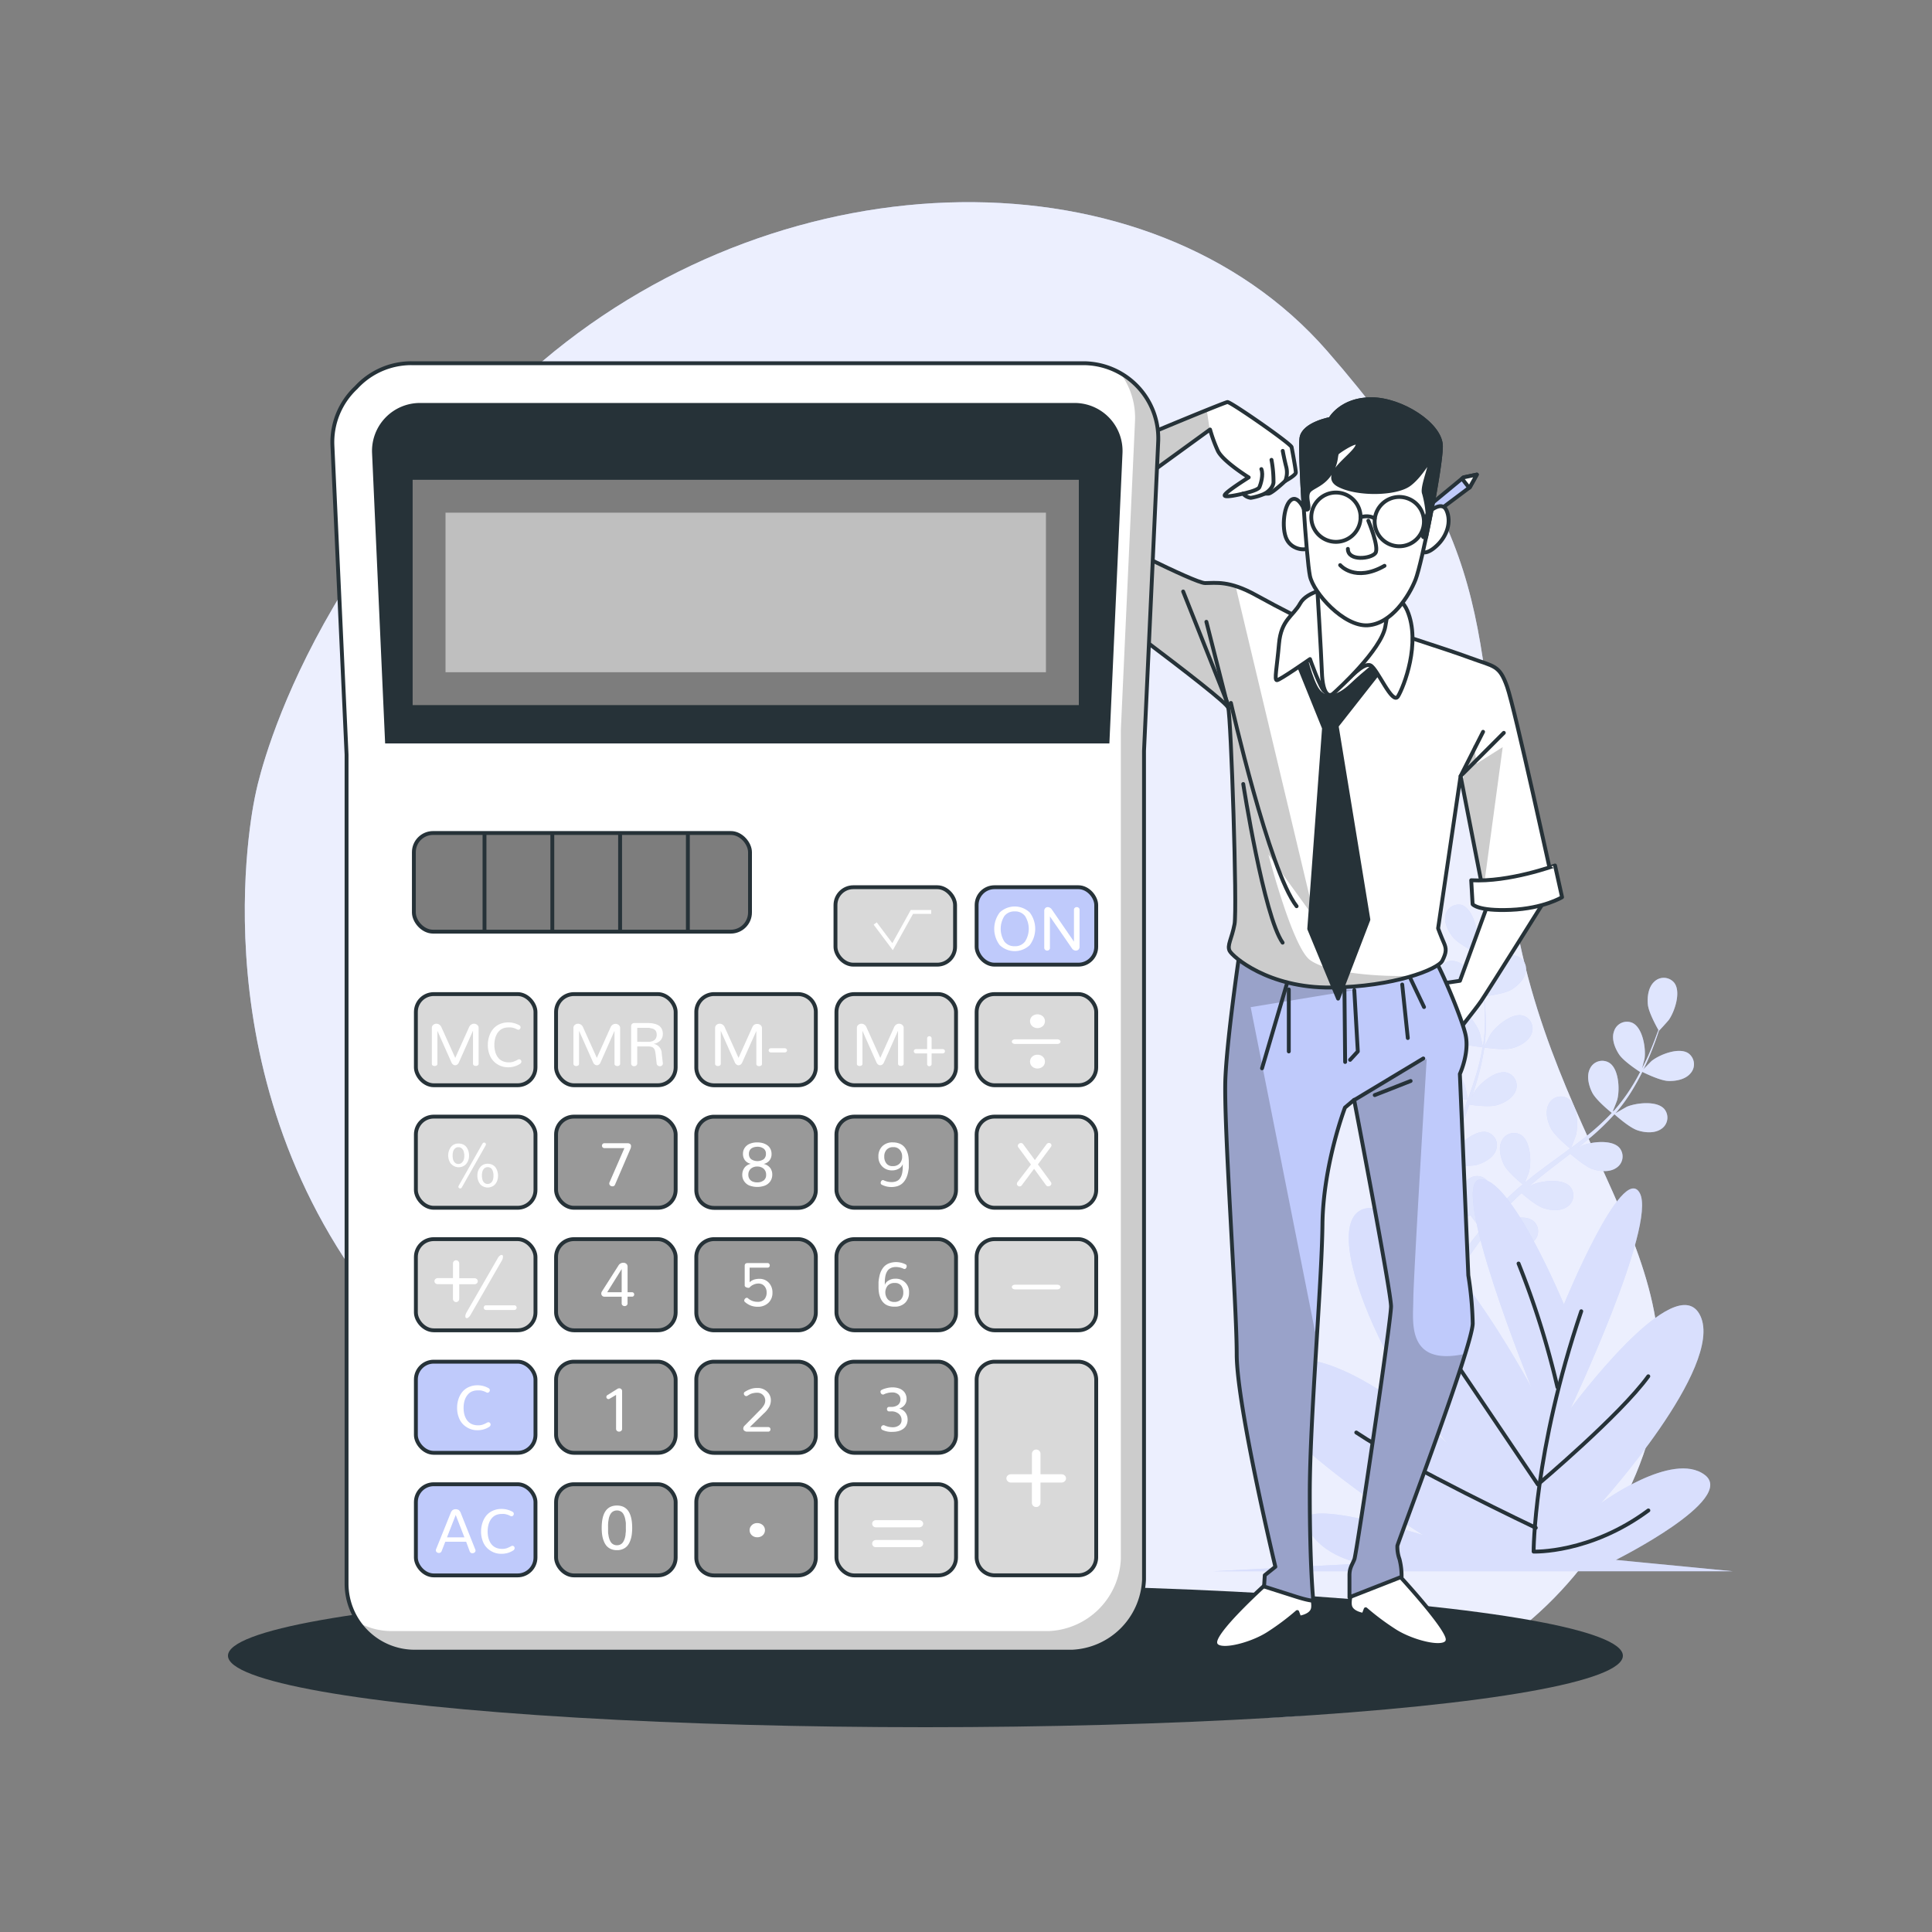 <svg xmlns="http://www.w3.org/2000/svg" xmlns:xlink="http://www.w3.org/1999/xlink" viewBox="0 0 500 500"><rect x="0" y="0" width="500" height="500" fill="#808080" stroke="none"/><defs><clipPath id="freepik--clip-path--inject-10"><path d="M321.14,244.22s-3.46,23-4,34.63,2.92,58.33,2.92,71.63,10,55,10,55l-2.74,2.19-.18,2.91,8,2.55c4,1.28,4.74,1.1,4.74,1.1s-.91-8.57-.91-27.71,3.1-54.13,3.28-69.63,5.83-30.25,5.83-30.25l2.37-2S360,334.26,360,338.09s-8.93,64-9.48,65.43-1.28,2.19-1.28,4.2v5.65l13.49-5.29a17.43,17.43,0,0,0-.54-4.56,9.32,9.32,0,0,1-.55-3.46c0-.55,19.5-51.76,19.5-57.6A88.67,88.67,0,0,0,380,330.07l-2.19-52.13s2.55-5.47,1.46-10.21-7.11-18.77-8.2-19.68S332.26,254.06,321.14,244.22Z" style="fill:#BFCAFB;stroke:#263238;stroke-linecap:round;stroke-linejoin:round"></path></clipPath><clipPath id="freepik--clip-path-2--inject-10"><path d="M266.83,141.05s-7.66-9.48-7.66-11.3,57.6-25.7,58.51-25.7,16.41,10.75,16.59,11.67,1.09,5.83,1.09,6.56-2.73,2.18-2.73,2.18-3.47,3.29-4.38,3.29h-.91a14.8,14.8,0,0,1-3.64,1.09,3.11,3.11,0,0,1-2-1.09s-5.1,1.27-4.74.36,6.2-4.56,6.2-4.56-6.74-4.19-8-6.92a37.58,37.58,0,0,1-2-5.47L277.58,137Z" style="fill:#fff;stroke:#263238;stroke-linecap:round;stroke-linejoin:round"></path></clipPath><clipPath id="freepik--clip-path-3--inject-10"><path d="M337.55,160.55S331.9,157.82,325,154s-10.39-3.1-13.12-3.1-26.8-12.39-26.8-12.39L274.3,149.44s42.83,31.35,43.56,33.72,2.37,52.13,1.64,56-2,5.47-1.27,6.93,10,9.66,26.25,9.48,27.7-4.74,28.79-6.93,1.1-3.1.37-4.74-1.46-3.64-1.46-3.64L378,200.84l5.84,29.89s2.91,1.64,9.11.55,8.93-2.74,8.93-2.74-9.84-45.2-11.85-50.85-3.28-5.11-9.66-7.47-23.15-7.66-23.15-7.66Z" style="fill:#fff;stroke:#263238;stroke-linecap:round;stroke-linejoin:round"></path></clipPath><clipPath id="freepik--clip-path-4--inject-10"><path d="M280.33,94H106.45a19.35,19.35,0,0,0-14.3,6.3,19.36,19.36,0,0,0-6.12,15l3.66,80V409.83a17.62,17.62,0,0,0,17.62,17.62H277.44a19.49,19.49,0,0,0,18.63-18.63V194.34l3.67-80A19.43,19.43,0,0,0,280.33,94Z" style="fill:#fff;stroke:#263238;stroke-miterlimit:10"></path></clipPath></defs><g id="freepik--background-simple--inject-10"><path d="M66.14,205.47s-16,68.58,28.65,128.33,122.64,83,185.27,103.45,121.31-3.16,143.32-55.8-22.45-81-32.25-149.75-2-88.56-47.7-140.91-139.55-51.1-203,2.65S66.14,205.47,66.14,205.47Z" style="fill:#BFCAFB"></path><path d="M66.14,205.47s-16,68.58,28.65,128.33,122.64,83,185.27,103.45,121.31-3.16,143.32-55.8-22.45-81-32.25-149.75-2-88.56-47.7-140.91-139.55-51.1-203,2.65S66.14,205.47,66.14,205.47Z" style="fill:#fff;opacity:0.7"></path></g><g id="freepik--Floor--inject-10"><ellipse cx="239.5" cy="428.5" rx="180.5" ry="18.5" style="fill:#263238"></ellipse></g><g id="freepik--Plants--inject-10"><path d="M384,257.87c-.06,0,.65-3.52.72-3.73.82-2.51,3.87-6.89,6.82-6.88a3.49,3.49,0,0,1,3.36,4c-.21,2.08-2.08,3.85-3.76,4.87C389.17,257.3,384,257.87,384,257.87Z" style="fill:#BFCAFB"></path><path d="M378.29,234.2c2.78,1,4.16,6.14,4.07,8.78,0,.23-.53,3.78-.58,3.75l0,0c.22.81.45,1.68.69,2.64.41,1.77.87,3.78,1.22,6a63.19,63.19,0,0,1,.78,7.21,45.46,45.46,0,0,1-.27,8.1.44.44,0,0,1,0,.1c.37-.79,1.46-2.95,1.56-3.11,1.45-2.2,5.54-5.62,8.39-4.83a3.5,3.5,0,0,1,2.19,4.72c-.75,1.94-3,3.16-4.91,3.7-2.14.61-6.9-.11-7.28-.17a62.75,62.75,0,0,1-1.76,8.07q-.66,2.33-1.43,4.63c.33-.67.64-1.26.69-1.34,1.45-2.21,5.54-5.62,8.39-4.84a3.5,3.5,0,0,1,2.2,4.72c-.76,1.95-3,3.16-4.92,3.7s-6,0-7.07-.14c-.21.59-.4,1.18-.6,1.77-1,2.82-2,5.64-2.85,8.42-.31,1-.58,2-.86,2.94.3-.59.56-1.09.61-1.16,1.45-2.2,5.54-5.62,8.39-4.83a3.49,3.49,0,0,1,2.19,4.72c-.75,1.94-3,3.16-4.91,3.7s-5.6.06-6.89-.12c-.25,1-.5,2-.7,3-.12.68-.28,1.32-.36,2s-.19,1.36-.28,2c-.14,1.3-.28,2.63-.38,3.89-.08.88-.13,1.72-.19,2.56.3-1,.92-2.89,1-3a13.56,13.56,0,0,1,4.53-5.15,3.8,3.8,0,0,1,.38-.68,3.5,3.5,0,0,1,5.14-.8c2.24,1.93,1.68,7.23.65,9.66-.06.15-.89,1.63-1.43,2.55.4-.49.78-1,1.2-1.48.82-1,1.67-2,2.58-3.05l1.38-1.5c.45-.51,1-1,1.49-1.49,1.19-1.14,2.44-2.25,3.73-3.33-.88-.72-4-3.32-4.85-5.09s-1.52-4.25-.6-6.12a3.5,3.5,0,0,1,5-1.58c2.5,1.57,2.75,6.9,2.1,9.46,0,.15-.71,1.94-1.1,2.91.78-.64,1.55-1.29,2.36-1.92,2.34-1.8,4.76-3.56,7.17-5.32.74-.54,1.46-1.08,2.19-1.63-.31-.25-4-3.27-5-5.25-.88-1.76-1.51-4.25-.59-6.12a3.49,3.49,0,0,1,5-1.57c2.5,1.57,2.76,6.89,2.11,9.45-.05.19-1,2.75-1.3,3.39,1.61-1.19,3.2-2.4,4.72-3.66a59.81,59.81,0,0,0,5.85-5.44c-.15-.12-4.06-3.25-5.07-5.28-.89-1.76-1.52-4.25-.6-6.12a3.49,3.49,0,0,1,5-1.58c2.51,1.57,2.76,6.9,2.11,9.46,0,.16-.78,2.12-1.15,3l.14.09a45.75,45.75,0,0,0,4.8-6.44c.79-1.25,1.47-2.49,2.11-3.71-.79-.51-4.36-2.87-5.48-4.6s-2-4.06-1.26-6a3.5,3.5,0,0,1,4.76-2.11c2.66,1.29,3.49,6.55,3.13,9.17,0,.14-.38,1.56-.66,2.59.28-.55.58-1.12.83-1.65,1-2,1.74-3.92,2.41-5.61.37-1,.68-1.84,1-2.67-.51-.9-2.53-4.56-2.73-6.57s.12-4.52,1.66-5.93a3.5,3.5,0,0,1,5.19.32c1.77,2.37.08,7.43-1.44,9.58-.13.19-2.53,2.86-2.56,2.81l0,0c-.26.8-.55,1.65-.88,2.58-.63,1.71-1.36,3.63-2.29,5.67a62,62,0,0,1-3.32,6.44,45.37,45.37,0,0,1-4.7,6.61.23.23,0,0,1-.07.07c.74-.45,2.84-1.65,3-1.73,2.42-1,7.72-1.62,9.66.6a3.5,3.5,0,0,1-.77,5.15c-1.71,1.2-4.27,1-6.14.37-2.12-.67-5.7-3.9-6-4.16a62.27,62.27,0,0,1-5.92,5.77c-1.22,1-2.48,2.06-3.75,3.07.65-.37,1.23-.7,1.32-.74,2.42-1,7.72-1.63,9.66.6a3.49,3.49,0,0,1-.77,5.14c-1.7,1.21-4.26,1-6.14.38s-5-3.3-5.83-4l-1.47,1.14c-2.37,1.82-4.75,3.62-7,5.46-.8.65-1.57,1.31-2.34,2l1.15-.64c2.42-1,7.72-1.63,9.66.6a3.51,3.51,0,0,1-.77,5.15c-1.7,1.2-4.26,1-6.14.37s-4.71-3-5.68-3.89c-.77.7-1.54,1.41-2.25,2.13-.47.5-1,.95-1.41,1.47l-1.35,1.53c-.83,1-1.68,2-2.46,3-.55.69-1.06,1.36-1.57,2,.79-.65,2.36-1.9,2.51-2,2.23-1.4,7.38-2.78,9.64-.87a3.49,3.49,0,0,1,0,5.2c-1.5,1.45-4.06,1.6-6,1.3-2.14-.34-6-2.86-6.51-3.18-.84,1.11-1.66,2.2-2.41,3.25-2.61,3.61-4.65,6.71-6,8.9-.05.08-.1.15-.14.23l-1.81-.88.28-.43c1.46-2.19,3.59-5.28,6.3-8.86.86-1.14,1.8-2.34,2.77-3.56a37.52,37.52,0,0,1-2.81-3.47c-2.07.81-6.39.85-6.95.85-.09,1.39-.17,2.75-.22,4-.19,4.45-.17,8.17-.13,10.76,0,.11,0,.2,0,.3l-2-1c0-2.58.1-6.07.36-10.19.09-1.42.21-2.94.35-4.49-.55-.14-5.05-1.29-6.75-2.65-1.54-1.23-3.16-3.22-3.1-5.31a3.5,3.5,0,0,1,3.85-3.51c2.93.38,5.39,5.11,5.87,7.7,0,.16.15,1.85.21,2.92.06-.63.11-1.25.18-1.9.13-1.29.3-2.58.47-4l.33-2c.1-.67.28-1.37.42-2.07.36-1.6.8-3.21,1.27-4.82-1.13-.12-5.14-.59-6.85-1.58s-3.61-2.71-3.87-4.78a3.5,3.5,0,0,1,3.27-4.05c2.95-.07,6.1,4.23,7,6.73.05.15.47,2,.69,3,.29-1,.58-1.93.91-2.9.95-2.79,2-5.59,3-8.39.32-.86.62-1.71.93-2.57-.4,0-5.18-.49-7.1-1.6-1.71-1-3.61-2.71-3.87-4.78a3.49,3.49,0,0,1,3.27-4.05c2.95-.07,6.1,4.23,7,6.72.06.19.67,2.87.79,3.55.68-1.88,1.34-3.77,1.92-5.66a62.47,62.47,0,0,0,1.88-7.76c-.19,0-5.18-.48-7.15-1.61-1.71-1-3.61-2.71-3.87-4.78a3.5,3.5,0,0,1,3.27-4.05c2.95-.07,6.1,4.23,7,6.73.06.16.52,2.2.72,3.17h.17a45.13,45.13,0,0,0,.44-8c0-1.48-.14-2.89-.28-4.26-.94,0-5.22,0-7.11-.81s-3.89-2.3-4.37-4.33a3.49,3.49,0,0,1,2.8-4.38c2.93-.39,6.53,3.54,7.67,5.92.06.13.55,1.51.88,2.53-.07-.62-.13-1.26-.21-1.85-.3-2.21-.71-4.22-1.09-6-.22-1-.45-1.92-.66-2.76-.93-.47-4.63-2.41-5.9-4s-2.4-3.83-1.89-5.86A3.49,3.49,0,0,1,378.29,234.2Z" style="fill:#BFCAFB"></path><path d="M431.71,279.75c-2.32-.1-6.93-2.47-6.93-2.47s2.48-2.56,2.66-2.71c2.06-1.64,7-3.61,9.48-2a3.5,3.5,0,0,1,.61,5.17C436.21,279.38,433.68,279.83,431.71,279.75Z" style="fill:#BFCAFB"></path><g style="opacity:0.5"><path d="M384,257.87c-.06,0,.65-3.52.72-3.73.82-2.51,3.87-6.89,6.82-6.88a3.49,3.49,0,0,1,3.36,4c-.21,2.08-2.08,3.85-3.76,4.87C389.17,257.3,384,257.87,384,257.87Z" style="fill:#fff"></path><path d="M378.29,234.2c2.78,1,4.16,6.14,4.07,8.78,0,.23-.53,3.78-.58,3.75l0,0c.22.81.45,1.68.69,2.64.41,1.77.87,3.78,1.22,6a63.19,63.19,0,0,1,.78,7.21,45.46,45.46,0,0,1-.27,8.1.44.44,0,0,1,0,.1c.37-.79,1.46-2.95,1.56-3.11,1.45-2.2,5.54-5.62,8.39-4.83a3.5,3.5,0,0,1,2.19,4.72c-.75,1.94-3,3.16-4.91,3.7-2.14.61-6.9-.11-7.28-.17a62.75,62.75,0,0,1-1.76,8.07q-.66,2.33-1.43,4.63c.33-.67.64-1.26.69-1.34,1.45-2.21,5.54-5.62,8.39-4.84a3.5,3.5,0,0,1,2.2,4.72c-.76,1.95-3,3.16-4.92,3.7s-6,0-7.07-.14c-.21.59-.4,1.18-.6,1.77-1,2.82-2,5.64-2.85,8.42-.31,1-.58,2-.86,2.94.3-.59.56-1.09.61-1.16,1.45-2.2,5.54-5.62,8.39-4.83a3.49,3.49,0,0,1,2.19,4.72c-.75,1.94-3,3.16-4.91,3.7s-5.6.06-6.89-.12c-.25,1-.5,2-.7,3-.12.68-.28,1.32-.36,2s-.19,1.36-.28,2c-.14,1.3-.28,2.63-.38,3.89-.08.88-.13,1.72-.19,2.56.3-1,.92-2.89,1-3a13.56,13.56,0,0,1,4.53-5.15,3.8,3.8,0,0,1,.38-.68,3.5,3.5,0,0,1,5.14-.8c2.24,1.93,1.68,7.23.65,9.66-.06.15-.89,1.63-1.43,2.55.4-.49.78-1,1.2-1.48.82-1,1.67-2,2.58-3.05l1.38-1.5c.45-.51,1-1,1.49-1.49,1.19-1.14,2.44-2.25,3.73-3.33-.88-.72-4-3.32-4.85-5.09s-1.52-4.25-.6-6.12a3.5,3.5,0,0,1,5-1.58c2.5,1.57,2.75,6.9,2.1,9.46,0,.15-.71,1.94-1.1,2.91.78-.64,1.55-1.29,2.36-1.92,2.34-1.8,4.76-3.56,7.17-5.32.74-.54,1.46-1.08,2.19-1.63-.31-.25-4-3.27-5-5.25-.88-1.76-1.51-4.25-.59-6.12a3.49,3.49,0,0,1,5-1.57c2.5,1.57,2.76,6.89,2.11,9.45-.05.19-1,2.75-1.3,3.39,1.61-1.19,3.2-2.4,4.72-3.66a59.81,59.81,0,0,0,5.85-5.44c-.15-.12-4.06-3.25-5.07-5.28-.89-1.76-1.52-4.25-.6-6.12a3.49,3.49,0,0,1,5-1.58c2.51,1.57,2.76,6.9,2.11,9.46,0,.16-.78,2.12-1.15,3l.14.09a45.75,45.75,0,0,0,4.8-6.44c.79-1.25,1.47-2.49,2.11-3.71-.79-.51-4.36-2.87-5.48-4.6s-2-4.06-1.26-6a3.5,3.5,0,0,1,4.76-2.11c2.66,1.29,3.49,6.55,3.13,9.17,0,.14-.38,1.56-.66,2.59.28-.55.58-1.12.83-1.65,1-2,1.74-3.92,2.41-5.61.37-1,.68-1.84,1-2.67-.51-.9-2.53-4.56-2.73-6.57s.12-4.52,1.66-5.93a3.5,3.5,0,0,1,5.19.32c1.77,2.37.08,7.43-1.44,9.58-.13.19-2.53,2.86-2.56,2.81l0,0c-.26.8-.55,1.65-.88,2.58-.63,1.71-1.36,3.63-2.29,5.67a62,62,0,0,1-3.32,6.44,45.37,45.37,0,0,1-4.7,6.61.23.23,0,0,1-.07.07c.74-.45,2.84-1.65,3-1.73,2.42-1,7.72-1.62,9.66.6a3.5,3.5,0,0,1-.77,5.15c-1.71,1.2-4.27,1-6.14.37-2.12-.67-5.7-3.9-6-4.16a62.27,62.27,0,0,1-5.92,5.77c-1.22,1-2.48,2.06-3.75,3.07.65-.37,1.23-.7,1.32-.74,2.42-1,7.72-1.63,9.66.6a3.49,3.49,0,0,1-.77,5.14c-1.7,1.21-4.26,1-6.14.38s-5-3.3-5.83-4l-1.47,1.14c-2.37,1.82-4.75,3.62-7,5.46-.8.65-1.57,1.31-2.34,2l1.15-.64c2.42-1,7.72-1.63,9.66.6a3.51,3.51,0,0,1-.77,5.15c-1.7,1.2-4.26,1-6.14.37s-4.71-3-5.68-3.89c-.77.7-1.54,1.41-2.25,2.13-.47.5-1,.95-1.41,1.47l-1.35,1.53c-.83,1-1.68,2-2.46,3-.55.69-1.06,1.36-1.57,2,.79-.65,2.36-1.9,2.51-2,2.23-1.4,7.38-2.78,9.64-.87a3.49,3.49,0,0,1,0,5.2c-1.5,1.45-4.06,1.6-6,1.3-2.14-.34-6-2.86-6.51-3.18-.84,1.11-1.66,2.2-2.41,3.25-2.61,3.61-4.65,6.71-6,8.9-.05.08-.1.15-.14.23l-1.81-.88.28-.43c1.46-2.19,3.59-5.28,6.3-8.86.86-1.14,1.8-2.34,2.77-3.56a37.52,37.52,0,0,1-2.81-3.47c-2.07.81-6.39.85-6.95.85-.09,1.39-.17,2.75-.22,4-.19,4.45-.17,8.17-.13,10.76,0,.11,0,.2,0,.3l-2-1c0-2.58.1-6.07.36-10.19.09-1.42.21-2.94.35-4.49-.55-.14-5.05-1.29-6.75-2.65-1.54-1.23-3.16-3.22-3.1-5.31a3.5,3.5,0,0,1,3.85-3.51c2.93.38,5.39,5.11,5.87,7.7,0,.16.15,1.85.21,2.92.06-.63.11-1.25.18-1.9.13-1.29.3-2.58.47-4l.33-2c.1-.67.28-1.37.42-2.07.36-1.6.8-3.21,1.27-4.82-1.13-.12-5.14-.59-6.85-1.58s-3.61-2.71-3.87-4.78a3.5,3.5,0,0,1,3.27-4.05c2.95-.07,6.1,4.23,7,6.73.05.15.47,2,.69,3,.29-1,.58-1.93.91-2.9.95-2.79,2-5.59,3-8.39.32-.86.62-1.71.93-2.57-.4,0-5.18-.49-7.1-1.6-1.71-1-3.61-2.71-3.87-4.78a3.49,3.49,0,0,1,3.27-4.05c2.95-.07,6.1,4.23,7,6.72.06.19.67,2.87.79,3.55.68-1.88,1.34-3.77,1.92-5.66a62.47,62.47,0,0,0,1.88-7.76c-.19,0-5.18-.48-7.15-1.61-1.71-1-3.61-2.71-3.87-4.78a3.5,3.5,0,0,1,3.27-4.05c2.95-.07,6.1,4.23,7,6.73.06.16.52,2.2.72,3.17h.17a45.13,45.13,0,0,0,.44-8c0-1.48-.14-2.89-.28-4.26-.94,0-5.22,0-7.11-.81s-3.89-2.3-4.37-4.33a3.49,3.49,0,0,1,2.8-4.38c2.93-.39,6.53,3.54,7.67,5.92.06.13.55,1.51.88,2.53-.07-.62-.13-1.26-.21-1.85-.3-2.21-.71-4.22-1.09-6-.22-1-.45-1.92-.66-2.76-.93-.47-4.63-2.41-5.9-4s-2.4-3.83-1.89-5.86A3.49,3.49,0,0,1,378.29,234.2Z" style="fill:#fff"></path><path d="M431.71,279.75c-2.32-.1-6.93-2.47-6.93-2.47s2.48-2.56,2.66-2.71c2.06-1.64,7-3.61,9.48-2a3.5,3.5,0,0,1,.61,5.17C436.21,279.38,433.68,279.83,431.71,279.75Z" style="fill:#fff"></path></g><path d="M404.74,337.57s-14-33.78-21.85-32.31,13.45,53.85,13.45,53.85-24.66-46.51-41.47-46.51S361,364,382.33,381.14c0,0-33.62-36.23-53.24-28.39s39.23,44.54,39.23,44.54-34.18-10.77-30.26-2.44,14.57,9.79,14.57,9.79l-38.67,2H448.45l-30.26-2.94s31.38-15.67,23-22-26.9,7.34-26.9,7.34,31.94-35.24,25.78-48.46-33.63,24-33.63,24,22.42-47.48,17.94-55.8S404.74,337.57,404.74,337.57Z" style="fill:#BFCAFB"></path><path d="M404.74,337.57s-14-33.78-21.85-32.31,13.45,53.85,13.45,53.85-24.66-46.51-41.47-46.51S361,364,382.33,381.14c0,0-33.62-36.23-53.24-28.39s39.23,44.54,39.23,44.54-34.18-10.77-30.26-2.44,14.57,9.79,14.57,9.79l-38.67,2H448.45l-30.26-2.94s31.38-15.67,23-22-26.9,7.34-26.9,7.34,31.94-35.24,25.78-48.46-33.63,24-33.63,24,22.42-47.48,17.94-55.8S404.74,337.57,404.74,337.57Z" style="fill:#fff;opacity:0.4"></path><path d="M409.23,339.35c-12.33,36.42-12.33,62.2-12.33,62.2s14.57.56,29.7-10.65" style="fill:none;stroke:#263238;stroke-linecap:round;stroke-linejoin:round"></path><path d="M403.06,359A218.31,218.31,0,0,0,393,327" style="fill:none;stroke:#263238;stroke-linecap:round;stroke-linejoin:round"></path><path d="M366.64,337.67,398,384.18s21.29-17.93,28.58-28" style="fill:none;stroke:#263238;stroke-linecap:round;stroke-linejoin:round"></path><path d="M397.46,395.39S364.4,379.7,351,370.73" style="fill:none;stroke:#263238;stroke-linecap:round;stroke-linejoin:round"></path></g><g id="freepik--Character--inject-10"><path d="M385.12,233.83l-7.29,20-4.92.73,3.46,13.49s5.29-6.57,6.93-8.94S401,231.09,401,231.09Z" style="fill:#fff;stroke:#263238;stroke-linecap:round;stroke-linejoin:round"></path><path d="M327.89,409.72s-12.21,10.94-13.31,14.77,8.93,1.45,13.86-1.83a64.34,64.34,0,0,0,7.29-5.47l.54,1.46s2.92-.36,3.47-2.18-1.1-6.2-1.1-6.2Z" style="fill:#fff;stroke:#263238;stroke-linecap:round;stroke-linejoin:round"></path><path d="M361.06,406.62s12.43,13.31,13.52,17.14-8.93,1.45-13.85-1.83a65.25,65.25,0,0,1-7.29-5.46l-.55,1.45s-2.92-.36-3.46-2.18,1.09-6.2,1.09-6.2Z" style="fill:#fff;stroke:#263238;stroke-linecap:round;stroke-linejoin:round"></path><path d="M321.14,244.22s-3.46,23-4,34.63,2.92,58.33,2.92,71.63,10,55,10,55l-2.74,2.19-.18,2.91,8,2.55c4,1.28,4.74,1.1,4.74,1.1s-.91-8.57-.91-27.71,3.1-54.13,3.28-69.63,5.83-30.25,5.83-30.25l2.37-2S360,334.26,360,338.09s-8.93,64-9.48,65.43-1.28,2.19-1.28,4.2v5.65l13.49-5.29a17.43,17.43,0,0,0-.54-4.56,9.32,9.32,0,0,1-.55-3.46c0-.55,19.5-51.76,19.5-57.6A88.67,88.67,0,0,0,380,330.07l-2.19-52.13s2.55-5.47,1.46-10.21-7.11-18.77-8.2-19.68S332.26,254.06,321.14,244.22Z" style="fill:#BFCAFB"></path><g style="clip-path:url(#freepik--clip-path--inject-10)"><g style="opacity:0.2"><path d="M365.76,336.4c0-5.5,3.47-62.38,3.47-62.38l-18.74,10.66c1.31,6.88,9.48,49.89,9.48,53.41,0,3.83-8.93,64-9.48,65.43s-1.28,2.19-1.28,4.2v5.65l13.49-5.29a17.43,17.43,0,0,0-.54-4.56,9.32,9.32,0,0,1-.55-3.46c0-.44,12.62-33.66,17.55-49.68C363.8,353.73,365.76,341.78,365.76,336.4Z"></path><path d="M342.33,354.67l-1.54-7.76c.07-1.17.15-2.33.22-3.48l-.67,1.22-16.67-84,26.82-4.42c-10.51.25-29.35-12-29.35-12L317,273.33,318.33,330l1.75,21.86c.06,1.26.17,2.71.35,4.29l.57,7.18a6.2,6.2,0,0,0,.74,2.08c2.85,17.28,8.34,40.12,8.34,40.12l-2.74,2.19-.18,2.91,8,2.55c4,1.28,4.74,1.1,4.74,1.1s-.91-8.57-.91-27.71c0-7.18.43-16.61,1-26.39A40.58,40.58,0,0,0,342.33,354.67Z"></path></g></g><path d="M321.14,244.22s-3.46,23-4,34.63,2.92,58.33,2.92,71.63,10,55,10,55l-2.74,2.19-.18,2.91,8,2.55c4,1.28,4.74,1.1,4.74,1.1s-.91-8.57-.91-27.71,3.1-54.13,3.28-69.63,5.83-30.25,5.83-30.25l2.37-2S360,334.26,360,338.09s-8.93,64-9.48,65.43-1.28,2.19-1.28,4.2v5.65l13.49-5.29a17.43,17.43,0,0,0-.54-4.56,9.32,9.32,0,0,1-.55-3.46c0-.55,19.5-51.76,19.5-57.6A88.67,88.67,0,0,0,380,330.07l-2.19-52.13s2.55-5.47,1.46-10.21-7.11-18.77-8.2-19.68S332.26,254.06,321.14,244.22Z" style="fill:none;stroke:#263238;stroke-linecap:round;stroke-linejoin:round"></path><line x1="350.49" y1="284.68" x2="368.35" y2="273.93" style="fill:none;stroke:#263238;stroke-linecap:round;stroke-linejoin:round"></line><line x1="355.78" y1="283.41" x2="365.07" y2="279.76" style="fill:none;stroke:#263238;stroke-linecap:round;stroke-linejoin:round"></line><line x1="347.94" y1="255.7" x2="348.12" y2="274.84" style="fill:none;stroke:#263238;stroke-linecap:round;stroke-linejoin:round"></line><polyline points="350.49 256.25 351.4 272.11 349.4 274.29" style="fill:none;stroke:#263238;stroke-linecap:round;stroke-linejoin:round"></polyline><line x1="362.89" y1="254.79" x2="364.34" y2="268.64" style="fill:none;stroke:#263238;stroke-linecap:round;stroke-linejoin:round"></line><line x1="365.07" y1="253.33" x2="368.54" y2="260.62" style="fill:none;stroke:#263238;stroke-linecap:round;stroke-linejoin:round"></line><line x1="332.99" y1="254.79" x2="326.61" y2="276.48" style="fill:none;stroke:#263238;stroke-linecap:round;stroke-linejoin:round"></line><line x1="333.54" y1="256.07" x2="333.54" y2="272.11" style="fill:none;stroke:#263238;stroke-linecap:round;stroke-linejoin:round"></line><path d="M266.83,141.05s-7.66-9.48-7.66-11.3,57.6-25.7,58.51-25.7,16.41,10.75,16.59,11.67,1.09,5.83,1.09,6.56-2.73,2.18-2.73,2.18-3.47,3.29-4.38,3.29h-.91a14.8,14.8,0,0,1-3.64,1.09,3.11,3.11,0,0,1-2-1.09s-5.1,1.27-4.74.36,6.2-4.56,6.2-4.56-6.74-4.19-8-6.92a37.58,37.58,0,0,1-2-5.47L277.58,137Z" style="fill:#fff"></path><g style="clip-path:url(#freepik--clip-path-2--inject-10)"><path d="M312.31,106.12c-14.46,5.83-53.14,22.14-53.14,23.63,0,1.82,7.66,11.3,7.66,11.3l10.75-4,35.49-25.84Z" style="opacity:0.2"></path></g><path d="M266.83,141.05s-7.66-9.48-7.66-11.3,57.6-25.7,58.51-25.7,16.41,10.75,16.59,11.67,1.09,5.83,1.09,6.56-2.73,2.18-2.73,2.18-3.47,3.29-4.38,3.29h-.91a14.8,14.8,0,0,1-3.64,1.09,3.11,3.11,0,0,1-2-1.09s-5.1,1.27-4.74.36,6.2-4.56,6.2-4.56-6.74-4.19-8-6.92a37.58,37.58,0,0,1-2-5.47L277.58,137Z" style="fill:none;stroke:#263238;stroke-linecap:round;stroke-linejoin:round"></path><path d="M321.69,127.75s3.85-.81,4.22-1.63,1.12-3.22.53-4.72" style="fill:none;stroke:#263238;stroke-linecap:round;stroke-linejoin:round"></path><path d="M327.34,127.75s2-1.11,2.24-2.83a30.34,30.34,0,0,0-.52-5.91" style="fill:none;stroke:#263238;stroke-linecap:round;stroke-linejoin:round"></path><path d="M332.63,124.46a5.84,5.84,0,0,0,.24-3.66c-.52-2-.9-4.11-.9-4.11" style="fill:none;stroke:#263238;stroke-linecap:round;stroke-linejoin:round"></path><path d="M337.55,160.55S331.9,157.82,325,154s-10.39-3.1-13.12-3.1-26.8-12.39-26.8-12.39L274.3,149.44s42.83,31.35,43.56,33.72,2.37,52.13,1.64,56-2,5.47-1.27,6.93,10,9.66,26.25,9.48,27.7-4.74,28.79-6.93,1.1-3.1.37-4.74-1.46-3.64-1.46-3.64L378,200.84l5.84,29.89s2.91,1.64,9.11.55,8.93-2.74,8.93-2.74-9.84-45.2-11.85-50.85-3.28-5.11-9.66-7.47-23.15-7.66-23.15-7.66Z" style="fill:#fff"></path><g style="clip-path:url(#freepik--clip-path-3--inject-10)"><path d="M362.2,252.59c-6.62,0-18.62-.83-23.17-4.14s-10.76-27.31-10.76-27.31l12,16.55-20.5-86a20.93,20.93,0,0,0-7.92-.81c-2.74,0-26.8-12.39-26.8-12.39L274.3,149.44s42.83,31.35,43.56,33.72,2.37,52.13,1.64,56-2,5.47-1.27,6.93,10,9.66,26.25,9.48a77.17,77.17,0,0,0,20.92-3C364.38,252.58,363.31,252.59,362.2,252.59Z" style="opacity:0.2"></path><polygon points="378.25 202.58 381.45 192.64 382.16 197.61 388.9 193.35 383.85 230.73 378.25 202.58" style="opacity:0.2"></polygon></g><path d="M337.55,160.55S331.9,157.82,325,154s-10.39-3.1-13.12-3.1-26.8-12.39-26.8-12.39L274.3,149.44s42.83,31.35,43.56,33.72,2.37,52.13,1.64,56-2,5.47-1.27,6.93,10,9.66,26.25,9.48,27.7-4.74,28.79-6.93,1.1-3.1.37-4.74-1.46-3.64-1.46-3.64L378,200.84l5.84,29.89s2.91,1.64,9.11.55,8.93-2.74,8.93-2.74-9.84-45.2-11.85-50.85-3.28-5.11-9.66-7.47-23.15-7.66-23.15-7.66Z" style="fill:none;stroke:#263238;stroke-linecap:round;stroke-linejoin:round"></path><polyline points="383.82 189.39 378.01 200.84 389.19 189.66" style="fill:none;stroke:#263238;stroke-linecap:round;stroke-linejoin:round"></polyline><line x1="317.86" y1="183.16" x2="312.21" y2="160.92" style="fill:none;stroke:#263238;stroke-linecap:round;stroke-linejoin:round"></line><line x1="317.86" y1="182.43" x2="306.2" y2="153.08" style="fill:none;stroke:#263238;stroke-linecap:round;stroke-linejoin:round"></line><path d="M318.56,181.92s9.88,43.49,17,52.61" style="fill:none;stroke:#263238;stroke-linecap:round;stroke-linejoin:round"></path><path d="M321.75,202.9s5.32,34.22,10.19,41.06" style="fill:none;stroke:#263238;stroke-linecap:round;stroke-linejoin:round"></path><path d="M335.73,171.31l6.92,17.13-3.82,51.95,7.47,18.05L354.14,238l-8.21-50.12,12.58-16-1.28-.92s-3.82,2.92-7.47,6.38-6.92,3.83-8.75,1.28-3.46-9.66-3.46-9.66Z" style="fill:#263238;stroke:#263238;stroke-linecap:round;stroke-linejoin:round"></path><path d="M344.48,152.17s-6.2.73-8,4-4.93,4.19-5.47,10.39-1.28,9.48-.55,9.48,8.57-5.47,8.57-5.47,2.73,7.84,3.83,8.38,2.91-.54,4.55-1.82,5.47-5.83,7.29-4.92,5.65,10.39,7.11,8,6-13.85,2.37-22.24S344.48,152.17,344.48,152.17Z" style="fill:#fff;stroke:#263238;stroke-linecap:round;stroke-linejoin:round"></path><path d="M340.83,150.89s1.09,17.87,1.28,23.15,1.64,6.56,2.91,5.47,12.4-11.3,13.49-17.31,1.64-9.48,1.64-9.48Z" style="fill:#fff;stroke:#263238;stroke-linecap:round;stroke-linejoin:round"></path><path d="M338.46,134.13s-1.82-5.84-4-4.93-2.92,7.48-1.46,10.39,5.47,3.1,6,1.83S338.46,134.13,338.46,134.13Z" style="fill:#fff;stroke:#263238;stroke-linecap:round;stroke-linejoin:round"></path><path d="M369.45,131.21l9.29-7.66,3.47-.73-1.83,3.29-10.2,7.65S368.9,133.58,369.45,131.21Z" style="fill:#BFCAFB;stroke:#263238;stroke-linecap:round;stroke-linejoin:round"></path><polygon points="378.74 123.55 378.36 123.87 380.21 126.23 380.38 126.11 382.21 122.82 378.74 123.55" style="fill:#fff;stroke:#263238;stroke-linecap:round;stroke-linejoin:round"></polygon><path d="M369.45,132.85s3.64-3.65,4.92-.73.18,6.56-2.55,9.11-4.38,2-4.38.19S369.45,132.85,369.45,132.85Z" style="fill:#fff;stroke:#263238;stroke-linecap:round;stroke-linejoin:round"></path><path d="M344.29,108.43s-6.92,1.27-7.47,4.92,1.28,31.35,2.19,35.72,8.75,13.13,14.94,12.76,10.76-7.65,12.4-11.85,6.56-28.8,6.56-34.45-10.21-12.21-18-12.21S344.29,108.43,344.29,108.43Z" style="fill:#fff;stroke:#263238;stroke-linecap:round;stroke-linejoin:round"></path><path d="M354.12,134.76s2.92,6.93,1.82,8.39-7.11,2.18-7.11-1.1" style="fill:none;stroke:#263238;stroke-linecap:round;stroke-linejoin:round"></path><path d="M346.83,146.25s3.83,4.55,11.48.18" style="fill:none;stroke:#263238;stroke-linecap:round;stroke-linejoin:round"></path><path d="M352.12,133.85a6.38,6.38,0,1,0-6.38,6.38A6.38,6.38,0,0,0,352.12,133.85Z" style="fill:none;stroke:#263238;stroke-linecap:round;stroke-linejoin:round"></path><path d="M368.52,135a6.38,6.38,0,1,0-6.38,6.37A6.38,6.38,0,0,0,368.52,135Z" style="fill:#fff;stroke:#263238;stroke-linecap:round;stroke-linejoin:round"></path><path d="M352.12,133.85s2.18-.73,3.64.37" style="fill:none;stroke:#263238;stroke-linecap:round;stroke-linejoin:round"></path><path d="M354.87,103.32c-7.84,0-10.58,5.11-10.58,5.11s-6.92,1.27-7.47,4.92c-.28,1.87.06,10.1.59,18.25.2.14,1.23.76,1.23-.39s-.73-3.1.19-4.19,3.64-1.64,5.46-4.56,1.28-4.74,1.83-5.29,6.38-4.37,5.1-1.64-9.48,7.48-4.74,10,14.76,2.37,18.23-.18,6-8.21,5.47-5.65-2.19,6.74-1.64,8a28,28,0,0,1,.91,5.1s-1.64,5.83-1.1,6.2a1.11,1.11,0,0,0,.72,0c1.87-8.78,3.84-20,3.84-23.53C372.91,109.88,362.7,103.32,354.87,103.32Z" style="fill:#263238;stroke:#263238;stroke-linecap:round;stroke-linejoin:round"></path><path d="M380.75,227.81l.36,6.2s1.28,1.82,9.85,1.46,13.3-3.28,13.3-3.28l-1.82-8.2S390.59,228.36,380.75,227.81Z" style="fill:#fff;stroke:#263238;stroke-linecap:round;stroke-linejoin:round"></path><path d="M283.78,133.4l-21.51,8.2s9.3,10.93,9.84,10.75,16-12.21,15.86-13.49S283.78,133.4,283.78,133.4Z" style="fill:#fff;stroke:#263238;stroke-linecap:round;stroke-linejoin:round"></path></g><g id="freepik--Device--inject-10"><path d="M280.33,94H106.45a19.35,19.35,0,0,0-14.3,6.3,19.36,19.36,0,0,0-6.12,15l3.66,80V409.83a17.62,17.62,0,0,0,17.62,17.62H277.44a19.49,19.49,0,0,0,18.63-18.63V194.34l3.67-80A19.43,19.43,0,0,0,280.33,94Z" style="fill:#fff"></path><g style="clip-path:url(#freepik--clip-path-4--inject-10)"><path d="M289.92,96.53A19.39,19.39,0,0,1,293.74,109l-3.67,80V403.49a19.49,19.49,0,0,1-18.63,18.63H101.31A17.62,17.62,0,0,1,92.94,420a17.57,17.57,0,0,0,14.37,7.44H277.44a19.49,19.49,0,0,0,18.63-18.63V194.34l3.67-80A19.45,19.45,0,0,0,289.92,96.53Z" style="opacity:0.2"></path></g><path d="M280.33,94H106.45a19.35,19.35,0,0,0-14.3,6.3,19.36,19.36,0,0,0-6.12,15l3.66,80V409.83a17.62,17.62,0,0,0,17.62,17.62H277.44a19.49,19.49,0,0,0,18.63-18.63V194.34l3.67-80A19.43,19.43,0,0,0,280.33,94Z" style="fill:none;stroke:#263238;stroke-miterlimit:10"></path><path d="M286.63,191.9,290,117.24a11.91,11.91,0,0,0-11.9-12.45H108.69a11.91,11.91,0,0,0-11.9,12.45l3.36,74.66Z" style="fill:#263238;stroke:#263238;stroke-miterlimit:10"></path><rect x="106.79" y="124.17" width="172.41" height="58.31" style="fill:#7d7d7d"></rect><rect x="115.3" y="132.68" width="155.39" height="41.29" style="fill:#bfbfbf"></rect><rect x="107.11" y="215.58" width="86.99" height="25.53" rx="4.97" style="fill:#7d7d7d;stroke:#263238;stroke-miterlimit:10"></rect><line x1="125.39" y1="215.9" x2="125.39" y2="241.11" style="fill:none;stroke:#263238;stroke-miterlimit:10"></line><line x1="142.94" y1="215.9" x2="142.94" y2="241.11" style="fill:none;stroke:#263238;stroke-miterlimit:10"></line><line x1="160.48" y1="215.9" x2="160.48" y2="241.11" style="fill:none;stroke:#263238;stroke-miterlimit:10"></line><line x1="178.02" y1="215.9" x2="178.02" y2="241.11" style="fill:none;stroke:#263238;stroke-miterlimit:10"></line><rect x="216.22" y="229.61" width="30.95" height="20.04" rx="4.62" style="fill:#d9d9d9;stroke:#263238;stroke-miterlimit:10"></rect><rect x="107.63" y="257.27" width="30.95" height="23.59" rx="4.62" style="fill:#d9d9d9;stroke:#263238;stroke-miterlimit:10"></rect><rect x="143.91" y="257.27" width="30.95" height="23.59" rx="4.62" style="fill:#d9d9d9;stroke:#263238;stroke-miterlimit:10"></rect><path d="M184.81,257.27h21.7a4.63,4.63,0,0,1,4.63,4.63v14.34a4.63,4.63,0,0,1-4.62,4.63h-21.7a4.62,4.62,0,0,1-4.62-4.62V261.89A4.62,4.62,0,0,1,184.81,257.27Z" style="fill:#d9d9d9;stroke:#263238;stroke-miterlimit:10"></path><rect x="216.47" y="257.27" width="30.95" height="23.59" rx="4.62" style="fill:#d9d9d9;stroke:#263238;stroke-miterlimit:10"></rect><rect x="252.75" y="257.27" width="30.95" height="23.59" rx="4.62" style="fill:#d9d9d9;stroke:#263238;stroke-miterlimit:10"></rect><rect x="107.63" y="288.98" width="30.95" height="23.59" rx="4.62" style="fill:#d9d9d9;stroke:#263238;stroke-miterlimit:10"></rect><rect x="143.91" y="288.98" width="30.95" height="23.59" rx="4.62" style="fill:#999;stroke:#263238;stroke-miterlimit:10"></rect><path d="M184.81,289h21.7a4.63,4.63,0,0,1,4.63,4.63v14.34a4.63,4.63,0,0,1-4.62,4.63h-21.7a4.62,4.62,0,0,1-4.62-4.62V293.6A4.62,4.62,0,0,1,184.81,289Z" style="fill:#999;stroke:#263238;stroke-miterlimit:10"></path><rect x="216.47" y="288.98" width="30.95" height="23.59" rx="4.62" style="fill:#999;stroke:#263238;stroke-miterlimit:10"></rect><rect x="252.75" y="288.98" width="30.95" height="23.59" rx="4.62" style="fill:#d9d9d9;stroke:#263238;stroke-miterlimit:10"></rect><rect x="107.63" y="320.69" width="30.95" height="23.59" rx="4.62" style="fill:#d9d9d9;stroke:#263238;stroke-miterlimit:10"></rect><rect x="143.91" y="320.69" width="30.95" height="23.59" rx="4.62" style="fill:#999;stroke:#263238;stroke-miterlimit:10"></rect><path d="M184.81,320.69h21.7a4.63,4.63,0,0,1,4.63,4.63v14.34a4.63,4.63,0,0,1-4.62,4.63h-21.7a4.62,4.62,0,0,1-4.62-4.62V325.32A4.62,4.62,0,0,1,184.81,320.69Z" style="fill:#999;stroke:#263238;stroke-miterlimit:10"></path><rect x="216.47" y="320.69" width="30.95" height="23.59" rx="4.62" style="fill:#999;stroke:#263238;stroke-miterlimit:10"></rect><rect x="252.75" y="320.69" width="30.95" height="23.59" rx="4.62" style="fill:#d9d9d9;stroke:#263238;stroke-miterlimit:10"></rect><rect x="107.63" y="352.4" width="30.95" height="23.59" rx="4.62" style="fill:#BFCAFB;stroke:#263238;stroke-miterlimit:10"></rect><rect x="143.91" y="352.4" width="30.95" height="23.59" rx="4.62" style="fill:#999;stroke:#263238;stroke-miterlimit:10"></rect><path d="M184.81,352.4h21.7a4.63,4.63,0,0,1,4.63,4.63v14.34a4.63,4.63,0,0,1-4.62,4.63h-21.7a4.62,4.62,0,0,1-4.62-4.62V357A4.62,4.62,0,0,1,184.81,352.4Z" style="fill:#999;stroke:#263238;stroke-miterlimit:10"></path><rect x="216.47" y="352.4" width="30.95" height="23.59" rx="4.62" style="fill:#999;stroke:#263238;stroke-miterlimit:10"></rect><rect x="107.63" y="384.12" width="30.95" height="23.59" rx="4.62" style="fill:#BFCAFB;stroke:#263238;stroke-miterlimit:10"></rect><rect x="143.91" y="384.12" width="30.95" height="23.59" rx="4.62" style="fill:#999;stroke:#263238;stroke-miterlimit:10"></rect><path d="M184.81,384.12h21.7a4.63,4.63,0,0,1,4.63,4.63v14.34a4.63,4.63,0,0,1-4.62,4.63h-21.7a4.62,4.62,0,0,1-4.62-4.62V388.74A4.62,4.62,0,0,1,184.81,384.12Z" style="fill:#999;stroke:#263238;stroke-miterlimit:10"></path><rect x="216.47" y="384.12" width="30.95" height="23.59" rx="4.62" style="fill:#d9d9d9;stroke:#263238;stroke-miterlimit:10"></rect><path d="M279,352.4H257.44a4.7,4.7,0,0,0-4.69,4.7V403a4.69,4.69,0,0,0,4.69,4.69H279A4.69,4.69,0,0,0,283.7,403V357.1A4.7,4.7,0,0,0,279,352.4Z" style="fill:#d9d9d9;stroke:#263238;stroke-miterlimit:10"></path><rect x="252.75" y="229.61" width="30.95" height="20.04" rx="4.62" style="fill:#BFCAFB;stroke:#263238;stroke-miterlimit:10"></rect><path d="M258.72,244.59a7,7,0,0,1,0-8.43,5.63,5.63,0,0,1,7.78,0,7,7,0,0,1,0,8.43,5.63,5.63,0,0,1-7.78,0Zm6.56-.92a6.15,6.15,0,0,0,0-6.6,3.2,3.2,0,0,0-2.67-1.2,3.23,3.23,0,0,0-2.68,1.2,6.21,6.21,0,0,0,0,6.6,3.21,3.21,0,0,0,2.68,1.21A3.18,3.18,0,0,0,265.28,243.67Z" style="fill:#fff"></path><path d="M270.47,245.79a.64.64,0,0,1-.22-.51v-9.51a1,1,0,0,1,.26-.74.84.84,0,0,1,.64-.27,1.18,1.18,0,0,1,.57.16,1.45,1.45,0,0,1,.5.46l5.72,8.32v-8.24a.64.64,0,0,1,.21-.51.73.73,0,0,1,.52-.19.71.71,0,0,1,.5.19.61.61,0,0,1,.22.51V245a1,1,0,0,1-.27.74,1,1,0,0,1-.69.28,1.13,1.13,0,0,1-.53-.14,1.16,1.16,0,0,1-.44-.38l-5.74-8.32v8.14a.61.61,0,0,1-.22.51.81.81,0,0,1-.52.19A.76.76,0,0,1,270.47,245.79Z" style="fill:#fff"></path><path d="M117.26,275.5a1.24,1.24,0,0,1-.41-.51l-3.65-8.21v8.54a.47.47,0,0,1-.22.42.94.94,0,0,1-1,0,.47.47,0,0,1-.22-.42V266a1,1,0,0,1,.36-.76,1.23,1.23,0,0,1,.83-.3,1.27,1.27,0,0,1,.74.23,1.54,1.54,0,0,1,.56.7l3.57,7.91,3.56-7.91a1.47,1.47,0,0,1,.55-.7,1.32,1.32,0,0,1,1.58.07,1,1,0,0,1,.36.76v9.29a.47.47,0,0,1-.22.42.85.85,0,0,1-.51.15.88.88,0,0,1-.51-.15.5.5,0,0,1-.22-.42v-8.54L118.74,275a1.24,1.24,0,0,1-.41.51.91.91,0,0,1-.53.18A.94.94,0,0,1,117.26,275.5Z" style="fill:#fff"></path><path d="M128.64,275.38a4.84,4.84,0,0,1-1.79-2.06,6.82,6.82,0,0,1-.6-2.91,7.06,7.06,0,0,1,.37-2.27,5.69,5.69,0,0,1,1-1.84,4.8,4.8,0,0,1,1.68-1.25,5.47,5.47,0,0,1,2.24-.45,5.72,5.72,0,0,1,2.84.73.57.57,0,0,1,.34.54.61.61,0,0,1-.17.44.55.55,0,0,1-.42.19.68.68,0,0,1-.25-.07l-.2-.1-.26-.12-.31-.12-.41-.12-.49-.07a6.08,6.08,0,0,0-.61,0,4,4,0,0,0-1.38.23,3.12,3.12,0,0,0-1,.65,3.82,3.82,0,0,0-.72,1,5.18,5.18,0,0,0-.42,1.24,7.12,7.12,0,0,0,0,2.81,5,5,0,0,0,.42,1.23,3.6,3.6,0,0,0,.72,1,3.1,3.1,0,0,0,1.06.64,3.93,3.93,0,0,0,1.41.24,3.76,3.76,0,0,0,1.22-.19,7.06,7.06,0,0,0,1.14-.53.56.56,0,0,1,.3-.08.54.54,0,0,1,.41.18.58.58,0,0,1,.18.42.72.72,0,0,1-.4.61,5.51,5.51,0,0,1-3.09.86A5.09,5.09,0,0,1,128.64,275.38Z" style="fill:#fff"></path><path d="M120.64,399h-5.4l-.93,2.39a.73.73,0,0,1-.73.52.84.84,0,0,1-.54-.2.62.62,0,0,1-.24-.49.83.83,0,0,1,.06-.29l3.73-9.26a1.93,1.93,0,0,1,.57-.88,1.54,1.54,0,0,1,1.55,0,1.93,1.93,0,0,1,.58.88L123,401a.68.68,0,0,1,.07.29.63.63,0,0,1-.25.49.85.85,0,0,1-.55.2.73.73,0,0,1-.72-.52Zm-2.7-6.93-2.26,5.8h4.51Z" style="fill:#fff"></path><path d="M126.89,401.29a4.8,4.8,0,0,1-1.79-2.05,6.82,6.82,0,0,1-.6-2.91,7,7,0,0,1,.37-2.27,5.74,5.74,0,0,1,1-1.85,4.58,4.58,0,0,1,1.68-1.24,5.28,5.28,0,0,1,2.24-.46,5.72,5.72,0,0,1,2.84.73.59.59,0,0,1,.34.54.64.64,0,0,1-.17.44.54.54,0,0,1-.42.19.73.73,0,0,1-.26-.06l-.19-.1-.26-.13-.31-.11-.41-.12a4.18,4.18,0,0,0-.49-.08,6.08,6.08,0,0,0-.61,0,3.77,3.77,0,0,0-1.38.24,2.87,2.87,0,0,0-1,.65,3.79,3.79,0,0,0-.71,1,5,5,0,0,0-.42,1.23,7.17,7.17,0,0,0-.14,1.41,7,7,0,0,0,.14,1.41,4.75,4.75,0,0,0,.42,1.22,3.41,3.41,0,0,0,.72,1,3.11,3.11,0,0,0,1.06.65,4.17,4.17,0,0,0,1.41.23,3.78,3.78,0,0,0,1.22-.18,8,8,0,0,0,1.14-.53.58.58,0,0,1,.3-.09.54.54,0,0,1,.41.18.57.57,0,0,1,.17.42.74.74,0,0,1-.39.62,5.51,5.51,0,0,1-3.09.85A5,5,0,0,1,126.89,401.29Z" style="fill:#fff"></path><path d="M120.68,369.29a4.78,4.78,0,0,1-1.78-2.05,6.82,6.82,0,0,1-.6-2.91,7,7,0,0,1,.36-2.27,5.77,5.77,0,0,1,1-1.85,4.54,4.54,0,0,1,1.67-1.24,5.36,5.36,0,0,1,2.25-.46,5.68,5.68,0,0,1,2.83.73.61.61,0,0,1,.17,1,.52.52,0,0,1-.41.19.65.65,0,0,1-.26-.06l-.19-.1-.27-.13-.31-.11-.41-.12a3.85,3.85,0,0,0-.49-.08,5.93,5.93,0,0,0-.61,0,3.85,3.85,0,0,0-1.38.24,2.83,2.83,0,0,0-1,.65,4.07,4.07,0,0,0-.72,1,5,5,0,0,0-.42,1.23,7.18,7.18,0,0,0-.13,1.41,7,7,0,0,0,.13,1.41,4.75,4.75,0,0,0,.42,1.22,3.83,3.83,0,0,0,.72,1,3.21,3.21,0,0,0,1.06.65,4.17,4.17,0,0,0,1.41.23,3.73,3.73,0,0,0,1.22-.18,7.14,7.14,0,0,0,1.14-.53.64.64,0,0,1,.3-.09.58.58,0,0,1,.42.18.61.61,0,0,1,.17.42.74.74,0,0,1-.39.62,5.55,5.55,0,0,1-3.09.85A5,5,0,0,1,120.68,369.29Z" style="fill:#fff"></path><path d="M116.71,301.21a3.69,3.69,0,0,1,0-4.38,2.38,2.38,0,0,1,2-.88,2.71,2.71,0,0,1,1.2.26,2.28,2.28,0,0,1,.85.71,3.55,3.55,0,0,1,.47,1,3.68,3.68,0,0,1,.16,1.11,3.31,3.31,0,0,1-.73,2.19,2.63,2.63,0,0,1-3.9,0Zm2.83-.34a1.76,1.76,0,0,0,.49-.79,3.92,3.92,0,0,0,.13-1.07A3.8,3.8,0,0,0,120,298a1.66,1.66,0,0,0-.49-.79,1.27,1.27,0,0,0-.88-.32,1.24,1.24,0,0,0-.87.32,1.74,1.74,0,0,0-.49.79,3.8,3.8,0,0,0-.13,1.06,3.92,3.92,0,0,0,.13,1.07,1.85,1.85,0,0,0,.49.79,1.24,1.24,0,0,0,.87.32A1.27,1.27,0,0,0,119.54,300.87Zm-.77,6.57a.43.43,0,0,1-.14-.32.6.6,0,0,1,.09-.27L124.85,296a.51.51,0,0,1,.45-.3.44.44,0,0,1,.32.13.48.48,0,0,1,.13.33.75.75,0,0,1-.1.33l-6.11,10.78a.5.5,0,0,1-.43.3A.5.5,0,0,1,118.77,307.44Zm5.49-1a3.41,3.41,0,0,1-.71-2.21,3.26,3.26,0,0,1,.73-2.17,2.37,2.37,0,0,1,1.94-.88,2.62,2.62,0,0,1,1.2.27,2.14,2.14,0,0,1,.84.7,3.49,3.49,0,0,1,.47,1,3.77,3.77,0,0,1,.16,1.11,3.65,3.65,0,0,1-.31,1.54,2.65,2.65,0,0,1-.93,1.11,2.66,2.66,0,0,1-3.39-.44Zm2.83-.35a1.76,1.76,0,0,0,.49-.78,4,4,0,0,0,.13-1.08,3.48,3.48,0,0,0-.08-.81,2.49,2.49,0,0,0-.24-.68,1.26,1.26,0,0,0-1.17-.68,1.27,1.27,0,0,0-.88.32,1.66,1.66,0,0,0-.48.79,4.12,4.12,0,0,0,0,2.13,1.66,1.66,0,0,0,.48.79,1.27,1.27,0,0,0,.88.32A1.24,1.24,0,0,0,127.09,306.06Z" style="fill:#fff"></path><path d="M157.92,306.81a.66.66,0,0,1-.24-.52.82.82,0,0,1,.08-.34l3.84-8.82h-5.17a.62.62,0,0,1-.47-.19.65.65,0,0,1,0-.88.58.58,0,0,1,.47-.19h6a1,1,0,0,1,.65.2.68.68,0,0,1,.23.54,1.75,1.75,0,0,1-.14.67l-4,9.3a.67.67,0,0,1-.67.44A.84.84,0,0,1,157.92,306.81Z" style="fill:#fff"></path><path d="M194,306.84a3.05,3.05,0,0,1-1.38-1.09,2.88,2.88,0,0,1-.52-1.73,3,3,0,0,1,.58-1.82,2.69,2.69,0,0,1,1.65-1,2.53,2.53,0,0,1-1.53-.92,2.66,2.66,0,0,1-.52-1.65,2.7,2.7,0,0,1,.51-1.65,2.92,2.92,0,0,1,1.32-1,5,5,0,0,1,1.86-.33,5.59,5.59,0,0,1,1.45.19,4,4,0,0,1,1.17.56,2.64,2.64,0,0,1,.8.95,2.92,2.92,0,0,1,.29,1.3,2.62,2.62,0,0,1-.53,1.66,2.56,2.56,0,0,1-1.51.91,3,3,0,0,1,1.66,1,2.85,2.85,0,0,1,.56,1.79,3,3,0,0,1-.52,1.73,3.13,3.13,0,0,1-1.39,1.09,5.75,5.75,0,0,1-3.95,0Zm3.63-1.33a1.74,1.74,0,0,0,.64-1.48,2,2,0,0,0-.65-1.58,2.43,2.43,0,0,0-1.64-.55,2.45,2.45,0,0,0-1.65.55,2,2,0,0,0-.66,1.58,1.9,1.9,0,0,0,.32,1.12,1.81,1.81,0,0,0,.83.65,3,3,0,0,0,1.16.2A2.63,2.63,0,0,0,197.6,305.51Zm0-5.5a1.71,1.71,0,0,0,.59-1.4,1.58,1.58,0,0,0-.63-1.38,2.63,2.63,0,0,0-1.57-.45,3.54,3.54,0,0,0-.82.1,2.45,2.45,0,0,0-.7.31,1.42,1.42,0,0,0-.5.58,1.86,1.86,0,0,0-.18.84,1.71,1.71,0,0,0,.59,1.4,2.94,2.94,0,0,0,3.22,0Z" style="fill:#fff"></path><path d="M228.22,306.61a.5.5,0,0,1-.3-.49.81.81,0,0,1,.17-.49.52.52,0,0,1,.41-.23.49.49,0,0,1,.19.05,4.62,4.62,0,0,0,2,.47,3.48,3.48,0,0,0,1-.12,2.45,2.45,0,0,0,.73-.33,2.06,2.06,0,0,0,.52-.54,3.32,3.32,0,0,0,.36-.7,4.59,4.59,0,0,0,.22-.87,8,8,0,0,0,.11-1c0-.32,0-.69,0-1.09a2.11,2.11,0,0,1-.94,1.13,3.28,3.28,0,0,1-1.78.49,3.47,3.47,0,0,1-2.58-1,3.51,3.51,0,0,1-1-2.57,3.63,3.63,0,0,1,1-2.67,3.69,3.69,0,0,1,2.75-1,4.66,4.66,0,0,1,1.64.28,3.32,3.32,0,0,1,1.18.75,3.85,3.85,0,0,1,.76,1.14,5.51,5.51,0,0,1,.42,1.38,9.47,9.47,0,0,1,.12,1.55c0,.46,0,.88,0,1.28s-.09.82-.17,1.27a7.26,7.26,0,0,1-.34,1.21,4.51,4.51,0,0,1-.56,1.06,3.6,3.6,0,0,1-.82.87,3.79,3.79,0,0,1-1.14.56,5.46,5.46,0,0,1-1.51.2A5.38,5.38,0,0,1,228.22,306.61Zm4.61-5.49a2.5,2.5,0,0,0,.64-1.81,2.55,2.55,0,0,0-.6-1.73,2.09,2.09,0,0,0-1.69-.7,2.2,2.2,0,0,0-1.73.67,2.54,2.54,0,0,0-.6,1.78,2.73,2.73,0,0,0,.55,1.77,1.9,1.9,0,0,0,1.62.69A2.36,2.36,0,0,0,232.83,301.12Z" style="fill:#fff"></path><path d="M161.12,337.83a.65.65,0,0,1-.23-.52v-1.73h-4.48a.73.73,0,0,1-.58-.25.8.8,0,0,1-.22-.57,1,1,0,0,1,.14-.49l4.29-6.73a1.44,1.44,0,0,1,1.28-.74,1.16,1.16,0,0,1,.78.27,1,1,0,0,1,.32.82v6.54h1.13a.55.55,0,0,1,.43.17.59.59,0,0,1,.15.4.59.59,0,0,1-.15.41.55.55,0,0,1-.43.17h-1.14v1.73a.65.65,0,0,1-.23.52.78.78,0,0,1-.52.19A.83.83,0,0,1,161.12,337.83Zm-.23-3.4v-6l-3.75,6Z" style="fill:#fff"></path><path d="M194.27,337.87a5.19,5.19,0,0,1-1.51-.94.43.43,0,0,1-.15-.34.72.72,0,0,1,.21-.49.62.62,0,0,1,.45-.23.44.44,0,0,1,.28.1,3.66,3.66,0,0,0,2.49.94,2.31,2.31,0,0,0,1.76-.63,2.51,2.51,0,0,0,.6-1.78,2.41,2.41,0,0,0-.59-1.68,2,2,0,0,0-1.56-.64,3,3,0,0,0-1.25.29,2.71,2.71,0,0,0-1,.72.42.42,0,0,1-.31.1,1.39,1.39,0,0,1-.64-.17c-.22-.12-.32-.25-.32-.41v-5.12c0-.47.25-.71.76-.71h5.14a.52.52,0,0,1,.43.18.65.65,0,0,1,.16.42.64.64,0,0,1-.15.42.57.57,0,0,1-.44.17H194v3.79l.1-.1a2.1,2.1,0,0,1,.28-.22,4.11,4.11,0,0,1,.48-.27,3.52,3.52,0,0,1,.69-.22,4.43,4.43,0,0,1,.9-.09,3.25,3.25,0,0,1,2.51,1,3.6,3.6,0,0,1,.95,2.58,3.47,3.47,0,0,1-1.07,2.65,3.86,3.86,0,0,1-2.74,1A4.94,4.94,0,0,1,194.27,337.87Z" style="fill:#fff"></path><path d="M229.84,337.9a3.07,3.07,0,0,1-1.18-.75,3.8,3.8,0,0,1-.76-1.13,5.71,5.71,0,0,1-.42-1.39,9.38,9.38,0,0,1-.12-1.55c0-.45,0-.88,0-1.27a10.47,10.47,0,0,1,.18-1.27,6.54,6.54,0,0,1,.33-1.22,5.16,5.16,0,0,1,.56-1.06,3.48,3.48,0,0,1,2-1.42,5,5,0,0,1,1.5-.21,5.56,5.56,0,0,1,2.43.58.52.52,0,0,1,.29.5.83.83,0,0,1-.17.49.49.49,0,0,1-.41.22.38.38,0,0,1-.19-.05,4.77,4.77,0,0,0-2-.47,3.48,3.48,0,0,0-.95.12,2.67,2.67,0,0,0-.72.34,2,2,0,0,0-.53.54,3.09,3.09,0,0,0-.36.7,4.3,4.3,0,0,0-.22.86,8.4,8.4,0,0,0-.11,1c0,.32,0,.68,0,1.09a2,2,0,0,1,.94-1.13,3.17,3.17,0,0,1,1.78-.49,3.38,3.38,0,0,1,3.55,3.57,3.62,3.62,0,0,1-1,2.66,3.69,3.69,0,0,1-2.75,1A4.37,4.37,0,0,1,229.84,337.9Zm-.09-5.19a2.8,2.8,0,0,0,0,3.54,2.12,2.12,0,0,0,1.69.69,2.22,2.22,0,0,0,1.73-.66,2.57,2.57,0,0,0,.6-1.79,2.79,2.79,0,0,0-.54-1.77,2,2,0,0,0-1.63-.69A2.37,2.37,0,0,0,229.75,332.71Z" style="fill:#fff"></path><path d="M159.67,370.31a.69.69,0,0,1-.23-.55V361L157.75,362a.59.59,0,0,1-.31.09.56.56,0,0,1-.3-1l2.69-1.68a.81.81,0,0,1,.43-.11.73.73,0,0,1,.53.2.74.74,0,0,1,.21.57v9.69a.69.69,0,0,1-.23.55.87.87,0,0,1-.56.2A.85.85,0,0,1,159.67,370.31Z" style="fill:#fff"></path><path d="M199.07,364.09a6.57,6.57,0,0,1-1.43,1.74l-3.58,3.49h4.72a.62.62,0,0,1,.46.17.6.6,0,0,1,.16.42.57.57,0,0,1-.16.42.59.59,0,0,1-.46.18h-5.4a1.17,1.17,0,0,1-.74-.23.72.72,0,0,1-.28-.58,1.08,1.08,0,0,1,.37-.77l4.08-4.13a6.12,6.12,0,0,0,.93-1.2,2.24,2.24,0,0,0,.3-1.09,2,2,0,0,0-.6-1.5,2.05,2.05,0,0,0-1.47-.57,4.25,4.25,0,0,0-1,.1,3.76,3.76,0,0,0-.62.17,4.43,4.43,0,0,0-.55.29l-.44.26a.59.59,0,0,1-.23.05.56.56,0,0,1-.43-.2.61.61,0,0,1-.19-.45.54.54,0,0,1,.3-.48,7.47,7.47,0,0,1,1.49-.72,5.23,5.23,0,0,1,1.75-.25,3.45,3.45,0,0,1,2.45.92,3,3,0,0,1,1,2.24A3.6,3.6,0,0,1,199.07,364.09Z" style="fill:#fff"></path><path d="M228.43,370.09a.64.64,0,0,1-.41-.58.65.65,0,0,1,.18-.46.56.56,0,0,1,.42-.2.88.88,0,0,1,.2,0,5.09,5.09,0,0,0,2.16.52,2.71,2.71,0,0,0,1.69-.49,1.61,1.61,0,0,0,.65-1.37,2,2,0,0,0-.75-1.64,2.89,2.89,0,0,0-1.9-.61h-.57a.48.48,0,0,1-.41-.17.55.55,0,0,1-.15-.4.59.59,0,0,1,.15-.41.48.48,0,0,1,.41-.17h.51a2.87,2.87,0,0,0,1.76-.5,1.71,1.71,0,0,0,.66-1.45,1.6,1.6,0,0,0-.6-1.33,2.36,2.36,0,0,0-1.48-.47,5.05,5.05,0,0,0-2.3.54.48.48,0,0,1-.18,0,.53.53,0,0,1-.42-.23.76.76,0,0,1-.18-.49.49.49,0,0,1,.26-.45,4.67,4.67,0,0,1,1.2-.45,6.36,6.36,0,0,1,1.64-.23,5.07,5.07,0,0,1,1.84.32,3,3,0,0,1,1.31,1,2.86,2.86,0,0,1,.5,1.69,2.41,2.41,0,0,1-.52,1.57,3,3,0,0,1-1.38.92,2.65,2.65,0,0,1,1.58,1,3,3,0,0,1,.59,1.86,3.12,3.12,0,0,1-.32,1.42,2.61,2.61,0,0,1-.87,1,4,4,0,0,1-1.21.55,5.57,5.57,0,0,1-1.44.18A5.42,5.42,0,0,1,228.43,370.09Z" style="fill:#fff"></path><path d="M158.07,400.87a3.22,3.22,0,0,1-1.14-.85,4.44,4.44,0,0,1-.71-1.29,7.13,7.13,0,0,1-.39-1.56,13.57,13.57,0,0,1-.11-1.75q0-5.79,3.95-5.79c2.62,0,3.94,1.93,3.94,5.79a13.53,13.53,0,0,1-.11,1.74,7.13,7.13,0,0,1-.39,1.56,4.19,4.19,0,0,1-.71,1.29,3.15,3.15,0,0,1-1.13.85,3.72,3.72,0,0,1-1.6.32A3.81,3.81,0,0,1,158.07,400.87Zm2.38-1.11a1.92,1.92,0,0,0,.59-.4,2.67,2.67,0,0,0,.41-.62,4.16,4.16,0,0,0,.28-.74,6.14,6.14,0,0,0,.16-.85c0-.32.07-.61.08-.88s0-.55,0-.85,0-.63,0-.9,0-.57-.08-.89a5.8,5.8,0,0,0-.17-.85,4.16,4.16,0,0,0-.28-.74,2.05,2.05,0,0,0-.41-.6,1.74,1.74,0,0,0-.59-.39,2.08,2.08,0,0,0-1.55,0,1.83,1.83,0,0,0-.58.38,2.28,2.28,0,0,0-.42.6,4.16,4.16,0,0,0-.28.74c-.06.25-.11.54-.16.86s-.07.61-.08.89,0,.57,0,.9,0,.59,0,.86,0,.56.08.87a5.87,5.87,0,0,0,.16.85,4.25,4.25,0,0,0,.28.75,2.17,2.17,0,0,0,.41.61,1.81,1.81,0,0,0,.59.4,1.94,1.94,0,0,0,.78.15A2,2,0,0,0,160.45,399.76Z" style="fill:#fff"></path><path d="M194.5,397.25A1.77,1.77,0,0,1,194,396a1.72,1.72,0,0,1,.55-1.27,1.91,1.91,0,0,1,1.44-.55,2,2,0,0,1,1.43.54,1.73,1.73,0,0,1,.55,1.28,1.8,1.8,0,0,1-.54,1.3,2,2,0,0,1-1.44.54A2,2,0,0,1,194.5,397.25Z" style="fill:#fff"></path><path d="M267.1,265.53a1.74,1.74,0,0,1,0-2.5,2.12,2.12,0,0,1,2.79,0,1.69,1.69,0,0,1,.54,1.25,1.74,1.74,0,0,1-.53,1.26,2.11,2.11,0,0,1-2.8,0Z" style="fill:#fff"></path><path d="M267.1,276a1.76,1.76,0,0,1-.53-1.27,1.69,1.69,0,0,1,.53-1.23,1.88,1.88,0,0,1,1.4-.53,1.9,1.9,0,0,1,1.39.52,1.67,1.67,0,0,1,.54,1.24,1.76,1.76,0,0,1-.53,1.27,2.11,2.11,0,0,1-2.8,0Z" style="fill:#fff"></path><path d="M226,395a.9.9,0,0,1-.28-.65.86.86,0,0,1,.29-.68,1.06,1.06,0,0,1,.74-.26h11.13a1,1,0,0,1,.72.26.82.82,0,0,1,.31.68.83.83,0,0,1-.31.66,1.08,1.08,0,0,1-.72.26h-11.2A1,1,0,0,1,226,395Zm0,5.13a.84.84,0,0,1-.28-.64.89.89,0,0,1,.29-.68,1.11,1.11,0,0,1,.74-.26h11.17a1,1,0,0,1,.7.26.86.86,0,0,1,.29.68.82.82,0,0,1-.3.65,1.08,1.08,0,0,1-.72.26H226.64A1,1,0,0,1,226,400.17Z" style="fill:#fff"></path><path d="M267.62,302.48l-3.13,4.2a.78.78,0,0,1-.63.36.66.66,0,0,1-.48-.2.64.64,0,0,1-.21-.47.7.7,0,0,1,.15-.43l3.49-4.56-3.28-4.47a.5.5,0,0,1-.12-.34.72.72,0,0,1,.25-.53.8.8,0,0,1,.56-.23.72.72,0,0,1,.6.34l3,4.07,3-4.06a.8.8,0,0,1,.65-.36.65.65,0,0,1,.46.18.57.57,0,0,1,.19.43.67.67,0,0,1-.14.4l-3.37,4.53,3.35,4.58a.69.69,0,0,1,.14.4.64.64,0,0,1-.25.49.87.87,0,0,1-.56.21.68.68,0,0,1-.59-.31Z" style="fill:#fff"></path><path d="M267.36,389.69a1.13,1.13,0,0,1-.31-.82v-5.19h-5.4a1.19,1.19,0,0,1-.83-.31,1,1,0,0,1,0-1.54,1.19,1.19,0,0,1,.84-.29h5.4V376.3a1.12,1.12,0,0,1,.31-.81,1,1,0,0,1,.8-.34,1.06,1.06,0,0,1,.8.33,1.13,1.13,0,0,1,.31.82v5.24h5.41a1.26,1.26,0,0,1,.84.29,1,1,0,0,1,.35.77,1,1,0,0,1-.35.77,1.2,1.2,0,0,1-.84.31h-5.41v5.19a1.12,1.12,0,0,1-.31.8,1,1,0,0,1-.8.34A1.06,1.06,0,0,1,267.36,389.69Z" style="fill:#fff"></path><path d="M117.45,336.71a.81.81,0,0,1-.23-.59v-3.78H113.3a.88.88,0,0,1-.61-.22.74.74,0,0,1,0-1.12.92.92,0,0,1,.62-.22h3.92V327a.86.86,0,0,1,.23-.6.75.75,0,0,1,.58-.24.77.77,0,0,1,.58.24.85.85,0,0,1,.23.6v3.8h3.94a.92.92,0,0,1,.6.22.7.7,0,0,1,.26.56.75.75,0,0,1-.25.56.88.88,0,0,1-.61.22h-3.94v3.78a.83.83,0,0,1-.23.58.74.74,0,0,1-.58.25A.75.75,0,0,1,117.45,336.71Z" style="fill:#fff"></path><path d="M262.1,333.51a.5.5,0,0,1,0-.85,1.12,1.12,0,0,1,.68-.18h10.77a1.09,1.09,0,0,1,.67.18.55.55,0,0,1,.24.43.52.52,0,0,1-.24.42,1.09,1.09,0,0,1-.67.18H262.78A1.12,1.12,0,0,1,262.1,333.51Z" style="fill:#fff"></path><path d="M125.36,338.84a.59.59,0,0,1-.17-.42.61.61,0,0,1,.17-.43.58.58,0,0,1,.45-.18h7.28a.54.54,0,0,1,.45.19.61.61,0,0,1,.17.42.57.57,0,0,1-.17.42.57.57,0,0,1-.45.18h-7.28A.58.58,0,0,1,125.36,338.84Z" style="fill:#fff"></path><path d="M121.17,341a.52.52,0,0,1-.55.1c-.14-.08-.2-.26-.19-.52a2.26,2.26,0,0,1,.35-1l8-13.89a2,2,0,0,1,.66-.78.52.52,0,0,1,.55-.1c.14.08.2.26.18.52a2.26,2.26,0,0,1-.35,1l-8,13.89A2.31,2.31,0,0,1,121.17,341Z" style="fill:#fff"></path><path d="M262.1,270a.5.5,0,0,1,0-.85,1.12,1.12,0,0,1,.68-.18h10.77a1.09,1.09,0,0,1,.67.18.55.55,0,0,1,.24.43.52.52,0,0,1-.24.42,1.09,1.09,0,0,1-.67.18H262.78A1.12,1.12,0,0,1,262.1,270Z" style="fill:#fff"></path><path d="M153.93,275.5a1.24,1.24,0,0,1-.41-.51l-3.66-8.21v8.54a.49.49,0,0,1-.21.42.91.91,0,0,1-.52.15.9.9,0,0,1-.51-.15.5.5,0,0,1-.22-.42V266a1,1,0,0,1,.36-.76,1.32,1.32,0,0,1,1.58-.07,1.54,1.54,0,0,1,.56.7l3.56,7.91L158,265.9a1.47,1.47,0,0,1,.55-.7,1.32,1.32,0,0,1,1.58.07,1,1,0,0,1,.36.76v9.29a.47.47,0,0,1-.22.42.9.9,0,0,1-.51.15.85.85,0,0,1-.51-.15.47.47,0,0,1-.22-.42v-8.54L155.4,275a1.22,1.22,0,0,1-.4.51.94.94,0,0,1-.54.18A.91.91,0,0,1,153.93,275.5Z" style="fill:#fff"></path><path d="M163.58,275.77a.68.68,0,0,1-.24-.56v-9.68a.7.7,0,0,1,.24-.54.77.77,0,0,1,.56-.23h3.4a8.51,8.51,0,0,1,1.18.07,5.27,5.27,0,0,1,1.08.25,3,3,0,0,1,.91.49,2.21,2.21,0,0,1,.6.82,2.78,2.78,0,0,1,.23,1.19,2.39,2.39,0,0,1-.59,1.65,3,3,0,0,1-1.77.91v0a2.57,2.57,0,0,1,2.08,2.52l.28,2.46a.34.34,0,0,1,0,.11.64.64,0,0,1-.22.51.75.75,0,0,1-.52.2.91.91,0,0,1-.57-.19.67.67,0,0,1-.29-.52l-.24-2.19a7.54,7.54,0,0,0-.19-1.11,1.5,1.5,0,0,0-.36-.67,1.19,1.19,0,0,0-.61-.36,4.43,4.43,0,0,0-1-.09h-2.62v4.37a.68.68,0,0,1-.24.56.87.87,0,0,1-.56.2A.81.81,0,0,1,163.58,275.77Zm3.63-6.14c.31,0,.59,0,.83,0a4.28,4.28,0,0,0,.74-.16,1.82,1.82,0,0,0,.62-.32,1.54,1.54,0,0,0,.4-.55,2,2,0,0,0,.16-.83,2.08,2.08,0,0,0-.11-.69,1.08,1.08,0,0,0-.31-.48,2,2,0,0,0-.42-.3,1.89,1.89,0,0,0-.55-.16L168,266h-3.08v3.61Z" style="fill:#fff"></path><path d="M190.6,275.5a1.16,1.16,0,0,1-.41-.51l-3.66-8.21v8.54a.47.47,0,0,1-.22.42.85.85,0,0,1-.51.15.9.9,0,0,1-.51-.15.47.47,0,0,1-.22-.42V266a1,1,0,0,1,.36-.76,1.25,1.25,0,0,1,.83-.3,1.32,1.32,0,0,1,.75.23,1.54,1.54,0,0,1,.56.7l3.56,7.91,3.56-7.91a1.53,1.53,0,0,1,.55-.7A1.32,1.32,0,0,1,196,265a1.27,1.27,0,0,1,.84.3,1,1,0,0,1,.36.76v9.29a.5.5,0,0,1-.22.42.9.9,0,0,1-.51.15.91.91,0,0,1-.52-.15.49.49,0,0,1-.21-.42v-8.54L192.07,275a1.16,1.16,0,0,1-.41.51.87.87,0,0,1-1.06,0Z" style="fill:#fff"></path><path d="M199.1,272.22a.47.47,0,0,1-.17-.38.51.51,0,0,1,.17-.4.65.65,0,0,1,.46-.16h3.49a.61.61,0,0,1,.45.16.49.49,0,0,1,.18.4.45.45,0,0,1-.18.38.68.68,0,0,1-.45.15h-3.49A.69.69,0,0,1,199.1,272.22Z" style="fill:#fff"></path><path d="M227.26,275.5a1.24,1.24,0,0,1-.41-.51l-3.65-8.21v8.54a.47.47,0,0,1-.22.42.94.94,0,0,1-1,0,.47.47,0,0,1-.22-.42V266a1,1,0,0,1,.36-.76,1.23,1.23,0,0,1,.83-.3,1.27,1.27,0,0,1,.74.23,1.48,1.48,0,0,1,.56.7l3.57,7.91,3.56-7.91a1.53,1.53,0,0,1,.55-.7,1.32,1.32,0,0,1,1.58.07,1,1,0,0,1,.36.76v9.29a.47.47,0,0,1-.22.42.84.84,0,0,1-.5.15.89.89,0,0,1-.52-.15.5.5,0,0,1-.22-.42v-8.54L228.74,275a1.24,1.24,0,0,1-.41.51.91.91,0,0,1-.53.18A.94.94,0,0,1,227.26,275.5Z" style="fill:#fff"></path><path d="M240.1,275.77a.57.57,0,0,1-.16-.42v-2.72h-2.83a.65.65,0,0,1-.44-.16.52.52,0,0,1-.18-.4.51.51,0,0,1,.18-.41.65.65,0,0,1,.44-.15h2.83v-2.74a.6.6,0,0,1,.16-.43.54.54,0,0,1,.42-.17.53.53,0,0,1,.41.17.61.61,0,0,1,.17.43v2.74h2.83a.69.69,0,0,1,.44.15.51.51,0,0,1,.18.41.52.52,0,0,1-.18.4.63.63,0,0,1-.44.16H241.1v2.72a.61.61,0,0,1-.17.42.57.57,0,0,1-.41.17A.51.51,0,0,1,240.1,275.77Z" style="fill:#fff"></path><polyline points="226.5 239 231 245 236 236 241 236" style="fill:none;stroke:#fff;stroke-miterlimit:10"></polyline></g></svg>